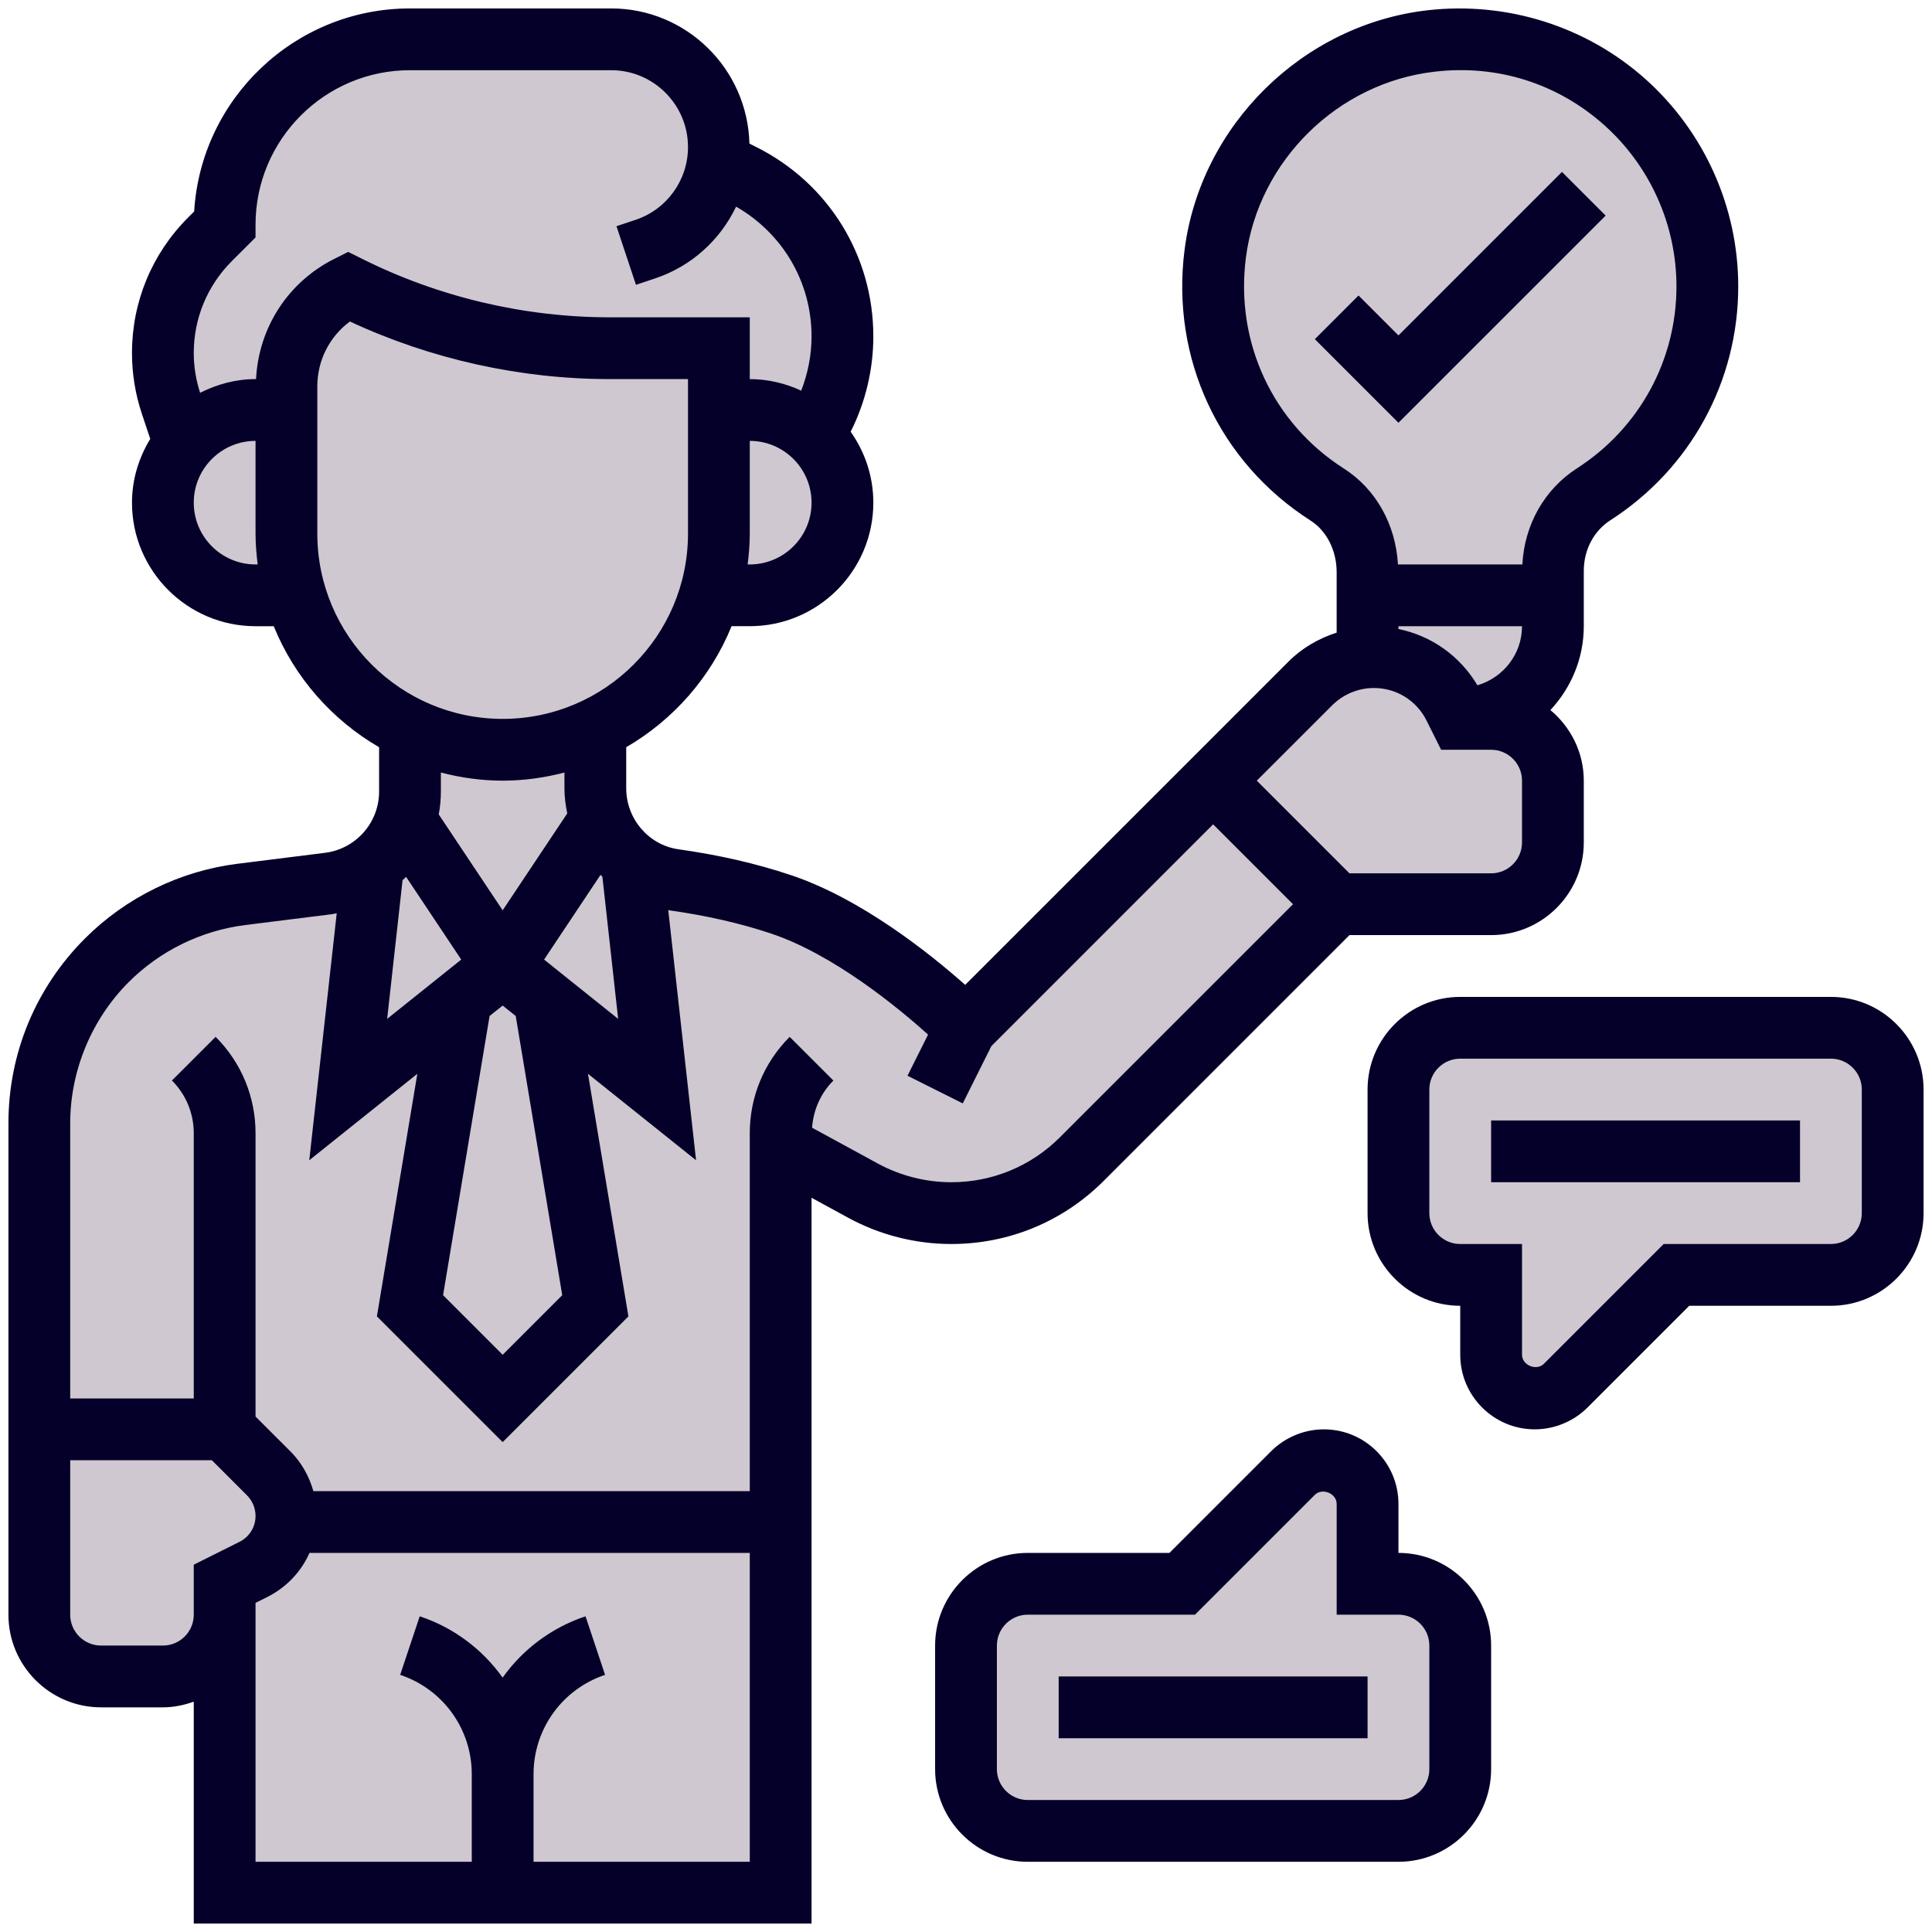 <svg width="86" height="86" viewBox="0 0 86 86" fill="none" xmlns="http://www.w3.org/2000/svg">
<path d="M22.375 84.25H10V71.875V70.5L11.279 69.868C12.104 69.455 12.64 68.657 12.736 67.75H12.75H34.75V84.25H22.375Z" fill="#D0C8D0"/>
<path d="M32 15.5H27.146C23.104 15.5 19.116 14.565 15.5 12.75C13.809 13.589 12.75 15.321 12.75 17.205V18.25H11.375C10.096 18.25 8.955 18.828 8.199 19.735L7.621 17.975C7.374 17.246 7.25 16.476 7.25 15.72C7.25 13.822 8.006 11.994 9.34 10.66L10 10C10 7.718 10.921 5.655 12.42 4.17C13.905 2.671 15.967 1.75 18.25 1.75H27.201C29.855 1.75 32 3.895 32 6.549C32 6.782 31.986 7.003 31.959 7.223L33.045 7.772C35.781 9.134 37.5 11.925 37.5 14.977C37.5 16.229 37.211 17.453 36.648 18.58L36.235 19.405C35.492 18.69 34.489 18.25 33.375 18.25H32V15.5Z" fill="#D0C8D0"/>
<path d="M24.231 44.526L26.5 58.125L22.375 62.25L18.25 58.125L20.519 44.485L22.375 43L24.245 44.499L24.231 44.526Z" fill="#D0C8D0"/>
<path d="M30.006 39.164C31.395 39.356 33.072 39.686 34.75 40.25C38.875 41.625 43 45.75 43 45.75L54 34.75L59.5 40.25L48.156 51.594C46.616 53.134 44.526 54 42.34 54C40.965 54 39.617 53.656 38.407 52.996L34.75 51.002V67.75H12.75H12.736C12.75 67.668 12.75 67.571 12.75 67.475C12.75 66.774 12.475 66.1 11.966 65.591L10 63.625H1.75V49.999C1.75 47.276 2.836 44.664 4.761 42.739C6.37 41.13 8.474 40.099 10.742 39.81L14.634 39.329C15.376 39.246 16.05 38.958 16.614 38.531L15.5 48.5L20.519 44.485L18.25 58.125L22.375 62.25L26.5 58.125L24.231 44.526L24.245 44.499L29.25 48.5L28.122 38.38V38.366C28.659 38.779 29.305 39.054 30.006 39.164Z" fill="#D0C8D0"/>
<path d="M28.122 38.38L29.25 48.5L24.245 44.499L22.375 43L26.734 36.455C26.995 37.211 27.476 37.885 28.122 38.366V38.38Z" fill="#D0C8D0"/>
<path d="M18.044 36.51L22.375 43L20.519 44.485L15.5 48.5L16.614 38.531C17.274 38.009 17.782 37.321 18.044 36.51Z" fill="#D0C8D0"/>
<path d="M65 73.25V78.75C65 80.263 63.763 81.5 62.25 81.5H45.75C44.237 81.5 43 80.263 43 78.75V73.25C43 71.737 44.237 70.5 45.75 70.5H52.625L57.561 65.564C57.919 65.206 58.414 65 58.936 65C60.009 65 60.875 65.866 60.875 66.939V70.5H62.25C63.763 70.5 65 71.737 65 73.25Z" fill="#D0C8D0"/>
<path d="M84.25 48.5V54C84.25 55.513 83.013 56.75 81.5 56.75H74.625L69.689 61.686C69.331 62.044 68.836 62.25 68.314 62.25C67.241 62.25 66.375 61.384 66.375 60.311V56.75H65C63.487 56.75 62.25 55.513 62.25 54V48.5C62.25 46.987 63.487 45.75 65 45.75H81.5C83.013 45.75 84.25 46.987 84.25 48.5Z" fill="#D0C8D0"/>
<path d="M69.125 27.875C69.125 30.157 67.282 32 65 32L64.725 31.464C64.051 30.102 62.663 29.25 61.15 29.25L60.875 29.264V29.25V26.5H69.125V27.875Z" fill="#D0C8D0"/>
<path d="M69.125 26.5H60.875V25.469C60.875 24.094 60.243 22.76 59.088 22.017C55.65 19.831 53.519 15.789 54.097 11.306C54.715 6.37 58.772 2.382 63.722 1.819C70.363 1.076 76 6.246 76 12.75C76 16.641 73.979 20.051 70.94 22.004C69.785 22.746 69.125 24.039 69.125 25.414V26.5Z" fill="#D0C8D0"/>
<path d="M12.75 67.475C12.75 67.571 12.75 67.668 12.736 67.75C12.64 68.657 12.104 69.455 11.279 69.868L10 70.5V71.875C10 73.388 8.762 74.625 7.25 74.625H4.5C2.987 74.625 1.75 73.388 1.75 71.875V63.625H10L11.966 65.591C12.475 66.1 12.75 66.774 12.75 67.475Z" fill="#D0C8D0"/>
<path d="M64.725 31.464L65 32H66.375C67.888 32 69.125 33.237 69.125 34.75V37.5C69.125 39.013 67.888 40.25 66.375 40.25H59.5L54 34.75L58.331 30.419C59.005 29.745 59.913 29.332 60.875 29.264L61.15 29.25C62.663 29.25 64.051 30.102 64.725 31.464Z" fill="#D0C8D0"/>
<path d="M18.25 35.231V32.454V32.44C19.501 33.045 20.904 33.375 22.375 33.375C23.86 33.375 25.249 33.045 26.5 32.44V35.094C26.5 35.561 26.583 36.029 26.734 36.455L22.375 43L18.044 36.51C18.181 36.111 18.25 35.671 18.25 35.231Z" fill="#D0C8D0"/>
<path d="M36.235 19.405C37.019 20.148 37.5 21.206 37.5 22.375C37.5 23.516 37.032 24.547 36.29 25.29C35.547 26.032 34.516 26.5 33.375 26.5H31.601C31.862 25.634 32 24.712 32 23.75V18.25H33.375C34.489 18.25 35.492 18.69 36.235 19.405Z" fill="#D0C8D0"/>
<path d="M13.149 26.5H11.375C10.234 26.5 9.203 26.032 8.46 25.29C7.718 24.547 7.25 23.516 7.25 22.375C7.25 21.371 7.607 20.45 8.199 19.735C8.955 18.828 10.096 18.25 11.375 18.25H12.75V23.75C12.75 24.712 12.887 25.634 13.149 26.5Z" fill="#D0C8D0"/>
<path d="M32 18.25V23.75C32 24.712 31.863 25.634 31.601 26.5C31.148 28.054 30.295 29.442 29.181 30.556C28.411 31.326 27.504 31.973 26.5 32.44C25.249 33.045 23.86 33.375 22.375 33.375C20.904 33.375 19.501 33.045 18.25 32.44C15.803 31.285 13.932 29.126 13.149 26.5C12.887 25.634 12.75 24.712 12.75 23.75V18.25V17.205C12.75 15.321 13.809 13.589 15.5 12.75C19.116 14.565 23.104 15.5 27.146 15.5H32V18.25Z" fill="#D0C8D0"/>
<path d="M42.346 55.375C44.908 55.375 47.318 54.377 49.13 52.565L60.069 41.625H66.375C68.649 41.625 70.5 39.774 70.5 37.5V34.75C70.5 33.485 69.916 32.364 69.015 31.607C69.929 30.625 70.5 29.319 70.5 27.875V25.412C70.5 24.477 70.943 23.634 71.685 23.157C75.248 20.867 77.375 16.975 77.375 12.75C77.375 9.229 75.868 5.864 73.242 3.518C70.617 1.173 67.086 0.059 63.563 0.455C57.993 1.085 53.436 5.574 52.728 11.129C52.114 15.955 54.265 20.571 58.344 23.177C59.056 23.632 59.499 24.51 59.499 25.469V28.16C58.703 28.418 57.965 28.839 57.356 29.449L54 32.806L42.964 43.84C41.428 42.477 38.351 40.001 35.184 38.947C33.662 38.438 31.982 38.054 30.193 37.803C28.872 37.615 27.875 36.448 27.875 35.087V33.261C29.977 32.04 31.641 30.148 32.565 27.874H33.375C36.408 27.874 38.875 25.407 38.875 22.374C38.875 21.198 38.497 20.112 37.866 19.217L37.88 19.188C38.531 17.887 38.875 16.431 38.875 14.975C38.875 11.383 36.879 8.153 33.665 6.545L33.36 6.392C33.276 3.062 30.555 0.375 27.205 0.375H18.25C13.14 0.375 8.947 4.378 8.643 9.413L8.373 9.682C6.763 11.294 5.875 13.436 5.875 15.713C5.875 16.632 6.022 17.539 6.312 18.411L6.688 19.537C6.183 20.367 5.875 21.333 5.875 22.375C5.875 25.408 8.342 27.875 11.375 27.875H12.185C13.109 30.149 14.773 32.041 16.875 33.262V35.234C16.875 36.619 15.84 37.79 14.466 37.962L10.576 38.449C8.02 38.768 5.608 39.949 3.786 41.771C1.586 43.969 0.375 46.893 0.375 50.004V71.875C0.375 74.149 2.226 76 4.5 76H7.25C7.734 76 8.193 75.901 8.625 75.747V85.625H36.125V53.317L37.753 54.205C39.158 54.971 40.745 55.375 42.346 55.375ZM67.75 27.875C67.75 29.123 66.907 30.17 65.764 30.504C64.988 29.195 63.716 28.3 62.25 27.999V27.875H67.75ZM55.458 11.477C56.008 7.163 59.547 3.678 63.873 3.19C66.658 2.865 69.338 3.719 71.409 5.568C73.452 7.394 74.625 10.012 74.625 12.75C74.625 16.036 72.969 19.063 70.198 20.846C68.744 21.78 67.856 23.366 67.766 25.125H62.228C62.126 23.35 61.25 21.771 59.823 20.858C56.651 18.832 54.978 15.237 55.458 11.477ZM59.302 31.394C59.79 30.905 60.465 30.625 61.156 30.625C62.155 30.625 63.053 31.179 63.5 32.074L64.15 33.375H66.375C67.133 33.375 67.75 33.991 67.75 34.75V37.5C67.75 38.259 67.133 38.875 66.375 38.875H60.069L55.944 34.75L59.302 31.394ZM27.516 45.353L24.219 42.714L26.731 38.944C26.759 38.971 26.786 38.997 26.814 39.023L27.516 45.353ZM25.027 57.653L22.375 60.306L19.723 57.653L21.793 45.226L22.375 44.761L22.957 45.226L25.027 57.653ZM17.919 39.182C17.971 39.131 18.026 39.084 18.077 39.032L20.531 42.714L17.234 45.353L17.919 39.182ZM33.375 25.125H33.28C33.337 24.674 33.375 24.216 33.375 23.75V19.625C34.892 19.625 36.125 20.858 36.125 22.375C36.125 23.892 34.892 25.125 33.375 25.125ZM11.375 25.125C9.858 25.125 8.625 23.892 8.625 22.375C8.625 20.858 9.858 19.625 11.375 19.625V23.75C11.375 24.216 11.414 24.674 11.47 25.125H11.375ZM11.397 16.875H11.375C10.484 16.875 9.653 17.109 8.908 17.485C8.723 16.912 8.625 16.317 8.625 15.713C8.625 14.17 9.227 12.718 10.318 11.625L11.375 10.569V10C11.375 6.209 14.459 3.125 18.25 3.125H27.205C29.09 3.125 30.625 4.66 30.625 6.545C30.625 8.019 29.684 9.322 28.288 9.787L27.441 10.069L28.309 12.678L29.157 12.395C30.785 11.852 32.059 10.677 32.766 9.198C34.841 10.389 36.125 12.56 36.125 14.975C36.125 15.8 35.963 16.621 35.664 17.389C34.966 17.067 34.194 16.875 33.375 16.875V14.125H27.149C23.337 14.125 19.522 13.224 16.115 11.519L15.5 11.213L14.885 11.521C12.819 12.555 11.512 14.588 11.397 16.875ZM14.125 23.75V17.2C14.125 16.042 14.668 14.984 15.574 14.311C19.184 15.991 23.168 16.875 27.149 16.875H30.625V23.75C30.625 28.3 26.925 32 22.375 32C17.825 32 14.125 28.3 14.125 23.75ZM22.375 34.75C23.326 34.75 24.244 34.617 25.125 34.388V35.087C25.125 35.471 25.174 35.843 25.25 36.208L22.375 40.521L19.53 36.253C19.592 35.922 19.625 35.581 19.625 35.234V34.388C20.506 34.617 21.424 34.75 22.375 34.75ZM5.731 43.715C7.122 42.322 8.965 41.422 10.917 41.177L14.807 40.69C14.87 40.682 14.927 40.66 14.989 40.65L13.766 51.647L18.577 47.799L16.777 58.597L22.375 64.194L27.973 58.597L26.173 47.799L30.984 51.647L29.746 40.51C29.768 40.514 29.789 40.522 29.812 40.525C31.436 40.753 32.952 41.098 34.316 41.553C37.12 42.489 40.007 44.88 41.312 46.053L40.396 47.885L42.856 49.116L44.13 46.565L54 36.694L57.556 40.25L47.185 50.62C45.893 51.913 44.174 52.625 42.346 52.625C41.204 52.625 40.071 52.336 39.069 51.79L36.148 50.198C36.208 49.406 36.529 48.666 37.097 48.099L35.151 46.154C34.006 47.3 33.375 48.823 33.375 50.444V66.375H13.95C13.762 65.721 13.428 65.109 12.943 64.623L11.375 63.056V50.444C11.375 48.823 10.744 47.3 9.598 46.153L7.653 48.097C8.28 48.724 8.625 49.559 8.625 50.444V62.25H3.125V50.004C3.125 47.663 4.075 45.37 5.731 43.715ZM7.25 73.25H4.5C3.742 73.25 3.125 72.634 3.125 71.875V65H9.431L10.998 66.567C11.238 66.807 11.375 67.139 11.375 67.479C11.375 67.97 11.101 68.413 10.663 68.631L8.625 69.65V70.5V71.875C8.625 72.634 8.008 73.25 7.25 73.25ZM23.75 82.875V78.973C23.75 76.965 25.03 75.19 26.934 74.553L26.064 71.947C24.535 72.457 23.263 73.429 22.374 74.676C21.485 73.429 20.212 72.455 18.683 71.947L17.813 74.553C19.72 75.19 21 76.965 21 78.973V82.875H11.375V71.875V71.35L11.892 71.091C12.75 70.662 13.405 69.964 13.777 69.125H33.375V82.875H23.75Z" fill="#050029"/>
<path d="M71.473 9.597L69.528 7.653L62.25 14.931L60.473 13.153L58.528 15.097L62.25 18.819L71.473 9.597Z" fill="#050029"/>
<path d="M62.25 69.125V66.944C62.25 65.114 60.761 63.625 58.931 63.625C58.058 63.625 57.202 63.98 56.584 64.597L52.056 69.125H45.75C43.476 69.125 41.625 70.976 41.625 73.25V78.75C41.625 81.024 43.476 82.875 45.75 82.875H62.25C64.524 82.875 66.375 81.024 66.375 78.75V73.25C66.375 70.976 64.524 69.125 62.25 69.125ZM63.625 78.75C63.625 79.509 63.008 80.125 62.25 80.125H45.75C44.992 80.125 44.375 79.509 44.375 78.75V73.25C44.375 72.491 44.992 71.875 45.75 71.875H53.194L58.526 66.543C58.858 66.211 59.5 66.481 59.5 66.944V71.875H62.25C63.008 71.875 63.625 72.491 63.625 73.25V78.75Z" fill="#050029"/>
<path d="M47.125 74.625H60.875V77.375H47.125V74.625Z" fill="#050029"/>
<path d="M81.5 44.375H65C62.726 44.375 60.875 46.226 60.875 48.5V54C60.875 56.274 62.726 58.125 65 58.125V60.306C65 62.136 66.489 63.625 68.319 63.625C69.192 63.625 70.048 63.27 70.666 62.653L75.194 58.125H81.5C83.774 58.125 85.625 56.274 85.625 54V48.5C85.625 46.226 83.774 44.375 81.5 44.375ZM82.875 54C82.875 54.759 82.258 55.375 81.5 55.375H74.056L68.724 60.707C68.392 61.039 67.75 60.769 67.75 60.306V55.375H65C64.242 55.375 63.625 54.759 63.625 54V48.5C63.625 47.741 64.242 47.125 65 47.125H81.5C82.258 47.125 82.875 47.741 82.875 48.5V54Z" fill="#050029"/>
<path d="M66.375 49.875H80.125V52.625H66.375V49.875Z" fill="#050029"/>
</svg>

